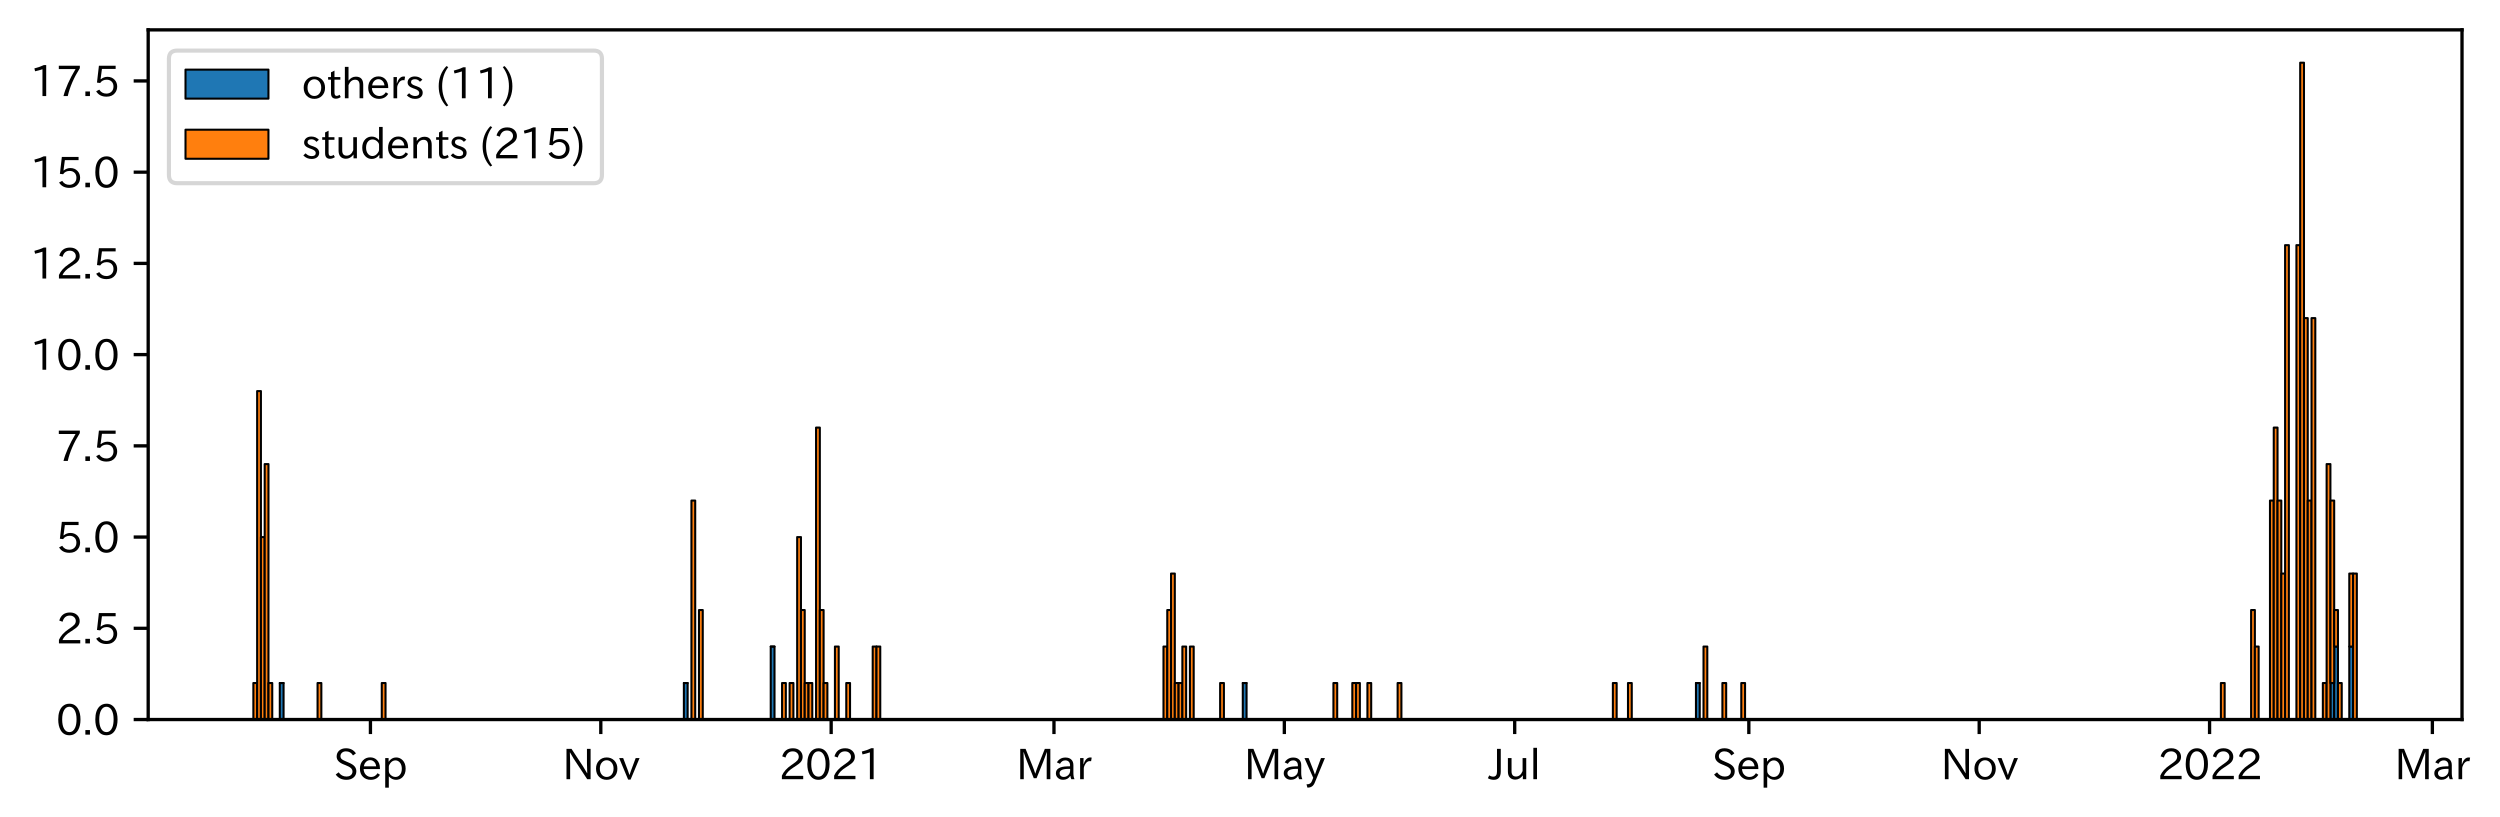 <?xml version="1.0" encoding="utf-8" standalone="no"?>
<!DOCTYPE svg PUBLIC "-//W3C//DTD SVG 1.1//EN"
  "http://www.w3.org/Graphics/SVG/1.1/DTD/svg11.dtd">
<svg xmlns:xlink="http://www.w3.org/1999/xlink" width="602.898pt" height="197.111pt" viewBox="0 0 602.898 197.111" xmlns="http://www.w3.org/2000/svg" version="1.1">
 <defs>
  <style type="text/css">*{stroke-linejoin: round; stroke-linecap: butt}</style>
 </defs>
 <g id="figure_1">
  <g id="patch_1">
   <path d="M 0 197.111 
L 602.898 197.111 
L 602.898 0 
L 0 0 
z
" style="fill: #ffffff"/>
  </g>
  <g id="axes_1">
   <g id="patch_2">
    <path d="M 35.737 173.52 
L 593.737 173.52 
L 593.737 7.2 
L 35.737 7.2 
z
" style="fill: #ffffff"/>
   </g>
   <g id="patch_3">
    <path d="M 61.101 173.52 
L 62.012 173.52 
L 62.012 173.52 
L 61.101 173.52 
z
" clip-path="url(#pde69407646)" style="fill: #1f77b4; stroke: #000000; stroke-width: 0.5; stroke-linejoin: miter"/>
   </g>
   <g id="patch_4">
    <path d="M 62.012 173.52 
L 62.923 173.52 
L 62.923 173.52 
L 62.012 173.52 
z
" clip-path="url(#pde69407646)" style="fill: #1f77b4; stroke: #000000; stroke-width: 0.5; stroke-linejoin: miter"/>
   </g>
   <g id="patch_5">
    <path d="M 62.923 173.52 
L 63.833 173.52 
L 63.833 173.52 
L 62.923 173.52 
z
" clip-path="url(#pde69407646)" style="fill: #1f77b4; stroke: #000000; stroke-width: 0.5; stroke-linejoin: miter"/>
   </g>
   <g id="patch_6">
    <path d="M 63.833 173.52 
L 64.744 173.52 
L 64.744 173.52 
L 63.833 173.52 
z
" clip-path="url(#pde69407646)" style="fill: #1f77b4; stroke: #000000; stroke-width: 0.5; stroke-linejoin: miter"/>
   </g>
   <g id="patch_7">
    <path d="M 64.744 173.52 
L 65.655 173.52 
L 65.655 173.52 
L 64.744 173.52 
z
" clip-path="url(#pde69407646)" style="fill: #1f77b4; stroke: #000000; stroke-width: 0.5; stroke-linejoin: miter"/>
   </g>
   <g id="patch_8">
    <path d="M 67.476 173.52 
L 68.387 173.52 
L 68.387 164.72 
L 67.476 164.72 
z
" clip-path="url(#pde69407646)" style="fill: #1f77b4; stroke: #000000; stroke-width: 0.5; stroke-linejoin: miter"/>
   </g>
   <g id="patch_9">
    <path d="M 76.583 173.52 
L 77.494 173.52 
L 77.494 173.52 
L 76.583 173.52 
z
" clip-path="url(#pde69407646)" style="fill: #1f77b4; stroke: #000000; stroke-width: 0.5; stroke-linejoin: miter"/>
   </g>
   <g id="patch_10">
    <path d="M 92.066 173.52 
L 92.976 173.52 
L 92.976 173.52 
L 92.066 173.52 
z
" clip-path="url(#pde69407646)" style="fill: #1f77b4; stroke: #000000; stroke-width: 0.5; stroke-linejoin: miter"/>
   </g>
   <g id="patch_11">
    <path d="M 164.924 173.52 
L 165.834 173.52 
L 165.834 164.72 
L 164.924 164.72 
z
" clip-path="url(#pde69407646)" style="fill: #1f77b4; stroke: #000000; stroke-width: 0.5; stroke-linejoin: miter"/>
   </g>
   <g id="patch_12">
    <path d="M 166.745 173.52 
L 167.656 173.52 
L 167.656 173.52 
L 166.745 173.52 
z
" clip-path="url(#pde69407646)" style="fill: #1f77b4; stroke: #000000; stroke-width: 0.5; stroke-linejoin: miter"/>
   </g>
   <g id="patch_13">
    <path d="M 168.566 173.52 
L 169.477 173.52 
L 169.477 173.52 
L 168.566 173.52 
z
" clip-path="url(#pde69407646)" style="fill: #1f77b4; stroke: #000000; stroke-width: 0.5; stroke-linejoin: miter"/>
   </g>
   <g id="patch_14">
    <path d="M 185.87 173.52 
L 186.781 173.52 
L 186.781 155.92 
L 185.87 155.92 
z
" clip-path="url(#pde69407646)" style="fill: #1f77b4; stroke: #000000; stroke-width: 0.5; stroke-linejoin: miter"/>
   </g>
   <g id="patch_15">
    <path d="M 188.602 173.52 
L 189.513 173.52 
L 189.513 173.52 
L 188.602 173.52 
z
" clip-path="url(#pde69407646)" style="fill: #1f77b4; stroke: #000000; stroke-width: 0.5; stroke-linejoin: miter"/>
   </g>
   <g id="patch_16">
    <path d="M 190.424 173.52 
L 191.335 173.52 
L 191.335 173.52 
L 190.424 173.52 
z
" clip-path="url(#pde69407646)" style="fill: #1f77b4; stroke: #000000; stroke-width: 0.5; stroke-linejoin: miter"/>
   </g>
   <g id="patch_17">
    <path d="M 192.245 173.52 
L 193.156 173.52 
L 193.156 173.52 
L 192.245 173.52 
z
" clip-path="url(#pde69407646)" style="fill: #1f77b4; stroke: #000000; stroke-width: 0.5; stroke-linejoin: miter"/>
   </g>
   <g id="patch_18">
    <path d="M 193.156 173.52 
L 194.067 173.52 
L 194.067 173.52 
L 193.156 173.52 
z
" clip-path="url(#pde69407646)" style="fill: #1f77b4; stroke: #000000; stroke-width: 0.5; stroke-linejoin: miter"/>
   </g>
   <g id="patch_19">
    <path d="M 194.067 173.52 
L 194.977 173.52 
L 194.977 173.52 
L 194.067 173.52 
z
" clip-path="url(#pde69407646)" style="fill: #1f77b4; stroke: #000000; stroke-width: 0.5; stroke-linejoin: miter"/>
   </g>
   <g id="patch_20">
    <path d="M 194.977 173.52 
L 195.888 173.52 
L 195.888 173.52 
L 194.977 173.52 
z
" clip-path="url(#pde69407646)" style="fill: #1f77b4; stroke: #000000; stroke-width: 0.5; stroke-linejoin: miter"/>
   </g>
   <g id="patch_21">
    <path d="M 196.799 173.52 
L 197.71 173.52 
L 197.71 173.52 
L 196.799 173.52 
z
" clip-path="url(#pde69407646)" style="fill: #1f77b4; stroke: #000000; stroke-width: 0.5; stroke-linejoin: miter"/>
   </g>
   <g id="patch_22">
    <path d="M 197.71 173.52 
L 198.62 173.52 
L 198.62 173.52 
L 197.71 173.52 
z
" clip-path="url(#pde69407646)" style="fill: #1f77b4; stroke: #000000; stroke-width: 0.5; stroke-linejoin: miter"/>
   </g>
   <g id="patch_23">
    <path d="M 198.62 173.52 
L 199.531 173.52 
L 199.531 173.52 
L 198.62 173.52 
z
" clip-path="url(#pde69407646)" style="fill: #1f77b4; stroke: #000000; stroke-width: 0.5; stroke-linejoin: miter"/>
   </g>
   <g id="patch_24">
    <path d="M 201.352 173.52 
L 202.263 173.52 
L 202.263 173.52 
L 201.352 173.52 
z
" clip-path="url(#pde69407646)" style="fill: #1f77b4; stroke: #000000; stroke-width: 0.5; stroke-linejoin: miter"/>
   </g>
   <g id="patch_25">
    <path d="M 204.085 173.52 
L 204.995 173.52 
L 204.995 173.52 
L 204.085 173.52 
z
" clip-path="url(#pde69407646)" style="fill: #1f77b4; stroke: #000000; stroke-width: 0.5; stroke-linejoin: miter"/>
   </g>
   <g id="patch_26">
    <path d="M 210.46 173.52 
L 211.37 173.52 
L 211.37 173.52 
L 210.46 173.52 
z
" clip-path="url(#pde69407646)" style="fill: #1f77b4; stroke: #000000; stroke-width: 0.5; stroke-linejoin: miter"/>
   </g>
   <g id="patch_27">
    <path d="M 211.37 173.52 
L 212.281 173.52 
L 212.281 173.52 
L 211.37 173.52 
z
" clip-path="url(#pde69407646)" style="fill: #1f77b4; stroke: #000000; stroke-width: 0.5; stroke-linejoin: miter"/>
   </g>
   <g id="patch_28">
    <path d="M 280.585 173.52 
L 281.496 173.52 
L 281.496 173.52 
L 280.585 173.52 
z
" clip-path="url(#pde69407646)" style="fill: #1f77b4; stroke: #000000; stroke-width: 0.5; stroke-linejoin: miter"/>
   </g>
   <g id="patch_29">
    <path d="M 281.496 173.52 
L 282.407 173.52 
L 282.407 173.52 
L 281.496 173.52 
z
" clip-path="url(#pde69407646)" style="fill: #1f77b4; stroke: #000000; stroke-width: 0.5; stroke-linejoin: miter"/>
   </g>
   <g id="patch_30">
    <path d="M 282.407 173.52 
L 283.318 173.52 
L 283.318 173.52 
L 282.407 173.52 
z
" clip-path="url(#pde69407646)" style="fill: #1f77b4; stroke: #000000; stroke-width: 0.5; stroke-linejoin: miter"/>
   </g>
   <g id="patch_31">
    <path d="M 283.318 173.52 
L 284.228 173.52 
L 284.228 173.52 
L 283.318 173.52 
z
" clip-path="url(#pde69407646)" style="fill: #1f77b4; stroke: #000000; stroke-width: 0.5; stroke-linejoin: miter"/>
   </g>
   <g id="patch_32">
    <path d="M 284.228 173.52 
L 285.139 173.52 
L 285.139 173.52 
L 284.228 173.52 
z
" clip-path="url(#pde69407646)" style="fill: #1f77b4; stroke: #000000; stroke-width: 0.5; stroke-linejoin: miter"/>
   </g>
   <g id="patch_33">
    <path d="M 285.139 173.52 
L 286.05 173.52 
L 286.05 173.52 
L 285.139 173.52 
z
" clip-path="url(#pde69407646)" style="fill: #1f77b4; stroke: #000000; stroke-width: 0.5; stroke-linejoin: miter"/>
   </g>
   <g id="patch_34">
    <path d="M 286.96 173.52 
L 287.871 173.52 
L 287.871 173.52 
L 286.96 173.52 
z
" clip-path="url(#pde69407646)" style="fill: #1f77b4; stroke: #000000; stroke-width: 0.5; stroke-linejoin: miter"/>
   </g>
   <g id="patch_35">
    <path d="M 294.246 173.52 
L 295.157 173.52 
L 295.157 173.52 
L 294.246 173.52 
z
" clip-path="url(#pde69407646)" style="fill: #1f77b4; stroke: #000000; stroke-width: 0.5; stroke-linejoin: miter"/>
   </g>
   <g id="patch_36">
    <path d="M 299.711 173.52 
L 300.621 173.52 
L 300.621 164.72 
L 299.711 164.72 
z
" clip-path="url(#pde69407646)" style="fill: #1f77b4; stroke: #000000; stroke-width: 0.5; stroke-linejoin: miter"/>
   </g>
   <g id="patch_37">
    <path d="M 321.568 173.52 
L 322.479 173.52 
L 322.479 173.52 
L 321.568 173.52 
z
" clip-path="url(#pde69407646)" style="fill: #1f77b4; stroke: #000000; stroke-width: 0.5; stroke-linejoin: miter"/>
   </g>
   <g id="patch_38">
    <path d="M 326.122 173.52 
L 327.032 173.52 
L 327.032 173.52 
L 326.122 173.52 
z
" clip-path="url(#pde69407646)" style="fill: #1f77b4; stroke: #000000; stroke-width: 0.5; stroke-linejoin: miter"/>
   </g>
   <g id="patch_39">
    <path d="M 327.032 173.52 
L 327.943 173.52 
L 327.943 173.52 
L 327.032 173.52 
z
" clip-path="url(#pde69407646)" style="fill: #1f77b4; stroke: #000000; stroke-width: 0.5; stroke-linejoin: miter"/>
   </g>
   <g id="patch_40">
    <path d="M 329.764 173.52 
L 330.675 173.52 
L 330.675 173.52 
L 329.764 173.52 
z
" clip-path="url(#pde69407646)" style="fill: #1f77b4; stroke: #000000; stroke-width: 0.5; stroke-linejoin: miter"/>
   </g>
   <g id="patch_41">
    <path d="M 337.05 173.52 
L 337.961 173.52 
L 337.961 173.52 
L 337.05 173.52 
z
" clip-path="url(#pde69407646)" style="fill: #1f77b4; stroke: #000000; stroke-width: 0.5; stroke-linejoin: miter"/>
   </g>
   <g id="patch_42">
    <path d="M 388.961 173.52 
L 389.872 173.52 
L 389.872 173.52 
L 388.961 173.52 
z
" clip-path="url(#pde69407646)" style="fill: #1f77b4; stroke: #000000; stroke-width: 0.5; stroke-linejoin: miter"/>
   </g>
   <g id="patch_43">
    <path d="M 392.604 173.52 
L 393.515 173.52 
L 393.515 173.52 
L 392.604 173.52 
z
" clip-path="url(#pde69407646)" style="fill: #1f77b4; stroke: #000000; stroke-width: 0.5; stroke-linejoin: miter"/>
   </g>
   <g id="patch_44">
    <path d="M 408.997 173.52 
L 409.908 173.52 
L 409.908 164.72 
L 408.997 164.72 
z
" clip-path="url(#pde69407646)" style="fill: #1f77b4; stroke: #000000; stroke-width: 0.5; stroke-linejoin: miter"/>
   </g>
   <g id="patch_45">
    <path d="M 410.819 173.52 
L 411.73 173.52 
L 411.73 173.52 
L 410.819 173.52 
z
" clip-path="url(#pde69407646)" style="fill: #1f77b4; stroke: #000000; stroke-width: 0.5; stroke-linejoin: miter"/>
   </g>
   <g id="patch_46">
    <path d="M 415.372 173.52 
L 416.283 173.52 
L 416.283 173.52 
L 415.372 173.52 
z
" clip-path="url(#pde69407646)" style="fill: #1f77b4; stroke: #000000; stroke-width: 0.5; stroke-linejoin: miter"/>
   </g>
   <g id="patch_47">
    <path d="M 419.926 173.52 
L 420.837 173.52 
L 420.837 173.52 
L 419.926 173.52 
z
" clip-path="url(#pde69407646)" style="fill: #1f77b4; stroke: #000000; stroke-width: 0.5; stroke-linejoin: miter"/>
   </g>
   <g id="patch_48">
    <path d="M 535.588 173.52 
L 536.499 173.52 
L 536.499 173.52 
L 535.588 173.52 
z
" clip-path="url(#pde69407646)" style="fill: #1f77b4; stroke: #000000; stroke-width: 0.5; stroke-linejoin: miter"/>
   </g>
   <g id="patch_49">
    <path d="M 542.874 173.52 
L 543.784 173.52 
L 543.784 173.52 
L 542.874 173.52 
z
" clip-path="url(#pde69407646)" style="fill: #1f77b4; stroke: #000000; stroke-width: 0.5; stroke-linejoin: miter"/>
   </g>
   <g id="patch_50">
    <path d="M 543.784 173.52 
L 544.695 173.52 
L 544.695 173.52 
L 543.784 173.52 
z
" clip-path="url(#pde69407646)" style="fill: #1f77b4; stroke: #000000; stroke-width: 0.5; stroke-linejoin: miter"/>
   </g>
   <g id="patch_51">
    <path d="M 547.427 173.52 
L 548.338 173.52 
L 548.338 173.52 
L 547.427 173.52 
z
" clip-path="url(#pde69407646)" style="fill: #1f77b4; stroke: #000000; stroke-width: 0.5; stroke-linejoin: miter"/>
   </g>
   <g id="patch_52">
    <path d="M 548.338 173.52 
L 549.249 173.52 
L 549.249 173.52 
L 548.338 173.52 
z
" clip-path="url(#pde69407646)" style="fill: #1f77b4; stroke: #000000; stroke-width: 0.5; stroke-linejoin: miter"/>
   </g>
   <g id="patch_53">
    <path d="M 549.249 173.52 
L 550.159 173.52 
L 550.159 173.52 
L 549.249 173.52 
z
" clip-path="url(#pde69407646)" style="fill: #1f77b4; stroke: #000000; stroke-width: 0.5; stroke-linejoin: miter"/>
   </g>
   <g id="patch_54">
    <path d="M 550.159 173.52 
L 551.07 173.52 
L 551.07 173.52 
L 550.159 173.52 
z
" clip-path="url(#pde69407646)" style="fill: #1f77b4; stroke: #000000; stroke-width: 0.5; stroke-linejoin: miter"/>
   </g>
   <g id="patch_55">
    <path d="M 551.07 173.52 
L 551.981 173.52 
L 551.981 173.52 
L 551.07 173.52 
z
" clip-path="url(#pde69407646)" style="fill: #1f77b4; stroke: #000000; stroke-width: 0.5; stroke-linejoin: miter"/>
   </g>
   <g id="patch_56">
    <path d="M 553.802 173.52 
L 554.713 173.52 
L 554.713 173.52 
L 553.802 173.52 
z
" clip-path="url(#pde69407646)" style="fill: #1f77b4; stroke: #000000; stroke-width: 0.5; stroke-linejoin: miter"/>
   </g>
   <g id="patch_57">
    <path d="M 554.713 173.52 
L 555.624 173.52 
L 555.624 173.52 
L 554.713 173.52 
z
" clip-path="url(#pde69407646)" style="fill: #1f77b4; stroke: #000000; stroke-width: 0.5; stroke-linejoin: miter"/>
   </g>
   <g id="patch_58">
    <path d="M 555.624 173.52 
L 556.534 173.52 
L 556.534 173.52 
L 555.624 173.52 
z
" clip-path="url(#pde69407646)" style="fill: #1f77b4; stroke: #000000; stroke-width: 0.5; stroke-linejoin: miter"/>
   </g>
   <g id="patch_59">
    <path d="M 556.534 173.52 
L 557.445 173.52 
L 557.445 173.52 
L 556.534 173.52 
z
" clip-path="url(#pde69407646)" style="fill: #1f77b4; stroke: #000000; stroke-width: 0.5; stroke-linejoin: miter"/>
   </g>
   <g id="patch_60">
    <path d="M 557.445 173.52 
L 558.356 173.52 
L 558.356 173.52 
L 557.445 173.52 
z
" clip-path="url(#pde69407646)" style="fill: #1f77b4; stroke: #000000; stroke-width: 0.5; stroke-linejoin: miter"/>
   </g>
   <g id="patch_61">
    <path d="M 560.177 173.52 
L 561.088 173.52 
L 561.088 173.52 
L 560.177 173.52 
z
" clip-path="url(#pde69407646)" style="fill: #1f77b4; stroke: #000000; stroke-width: 0.5; stroke-linejoin: miter"/>
   </g>
   <g id="patch_62">
    <path d="M 561.088 173.52 
L 561.999 173.52 
L 561.999 173.52 
L 561.088 173.52 
z
" clip-path="url(#pde69407646)" style="fill: #1f77b4; stroke: #000000; stroke-width: 0.5; stroke-linejoin: miter"/>
   </g>
   <g id="patch_63">
    <path d="M 561.999 173.52 
L 562.91 173.52 
L 562.91 164.72 
L 561.999 164.72 
z
" clip-path="url(#pde69407646)" style="fill: #1f77b4; stroke: #000000; stroke-width: 0.5; stroke-linejoin: miter"/>
   </g>
   <g id="patch_64">
    <path d="M 562.91 173.52 
L 563.82 173.52 
L 563.82 155.92 
L 562.91 155.92 
z
" clip-path="url(#pde69407646)" style="fill: #1f77b4; stroke: #000000; stroke-width: 0.5; stroke-linejoin: miter"/>
   </g>
   <g id="patch_65">
    <path d="M 563.82 173.52 
L 564.731 173.52 
L 564.731 173.52 
L 563.82 173.52 
z
" clip-path="url(#pde69407646)" style="fill: #1f77b4; stroke: #000000; stroke-width: 0.5; stroke-linejoin: miter"/>
   </g>
   <g id="patch_66">
    <path d="M 566.552 173.52 
L 567.463 173.52 
L 567.463 155.92 
L 566.552 155.92 
z
" clip-path="url(#pde69407646)" style="fill: #1f77b4; stroke: #000000; stroke-width: 0.5; stroke-linejoin: miter"/>
   </g>
   <g id="patch_67">
    <path d="M 567.463 173.52 
L 568.374 173.52 
L 568.374 173.52 
L 567.463 173.52 
z
" clip-path="url(#pde69407646)" style="fill: #1f77b4; stroke: #000000; stroke-width: 0.5; stroke-linejoin: miter"/>
   </g>
   <g id="patch_68">
    <path d="M 61.101 173.52 
L 62.012 173.52 
L 62.012 164.72 
L 61.101 164.72 
z
" clip-path="url(#pde69407646)" style="fill: #ff7f0e; stroke: #000000; stroke-width: 0.5; stroke-linejoin: miter"/>
   </g>
   <g id="patch_69">
    <path d="M 62.012 173.52 
L 62.923 173.52 
L 62.923 94.32 
L 62.012 94.32 
z
" clip-path="url(#pde69407646)" style="fill: #ff7f0e; stroke: #000000; stroke-width: 0.5; stroke-linejoin: miter"/>
   </g>
   <g id="patch_70">
    <path d="M 62.923 173.52 
L 63.833 173.52 
L 63.833 129.52 
L 62.923 129.52 
z
" clip-path="url(#pde69407646)" style="fill: #ff7f0e; stroke: #000000; stroke-width: 0.5; stroke-linejoin: miter"/>
   </g>
   <g id="patch_71">
    <path d="M 63.833 173.52 
L 64.744 173.52 
L 64.744 111.92 
L 63.833 111.92 
z
" clip-path="url(#pde69407646)" style="fill: #ff7f0e; stroke: #000000; stroke-width: 0.5; stroke-linejoin: miter"/>
   </g>
   <g id="patch_72">
    <path d="M 64.744 173.52 
L 65.655 173.52 
L 65.655 164.72 
L 64.744 164.72 
z
" clip-path="url(#pde69407646)" style="fill: #ff7f0e; stroke: #000000; stroke-width: 0.5; stroke-linejoin: miter"/>
   </g>
   <g id="patch_73">
    <path d="M 67.476 164.72 
L 68.387 164.72 
L 68.387 164.72 
L 67.476 164.72 
z
" clip-path="url(#pde69407646)" style="fill: #ff7f0e; stroke: #000000; stroke-width: 0.5; stroke-linejoin: miter"/>
   </g>
   <g id="patch_74">
    <path d="M 76.583 173.52 
L 77.494 173.52 
L 77.494 164.72 
L 76.583 164.72 
z
" clip-path="url(#pde69407646)" style="fill: #ff7f0e; stroke: #000000; stroke-width: 0.5; stroke-linejoin: miter"/>
   </g>
   <g id="patch_75">
    <path d="M 92.066 173.52 
L 92.976 173.52 
L 92.976 164.72 
L 92.066 164.72 
z
" clip-path="url(#pde69407646)" style="fill: #ff7f0e; stroke: #000000; stroke-width: 0.5; stroke-linejoin: miter"/>
   </g>
   <g id="patch_76">
    <path d="M 164.924 164.72 
L 165.834 164.72 
L 165.834 164.72 
L 164.924 164.72 
z
" clip-path="url(#pde69407646)" style="fill: #ff7f0e; stroke: #000000; stroke-width: 0.5; stroke-linejoin: miter"/>
   </g>
   <g id="patch_77">
    <path d="M 166.745 173.52 
L 167.656 173.52 
L 167.656 120.72 
L 166.745 120.72 
z
" clip-path="url(#pde69407646)" style="fill: #ff7f0e; stroke: #000000; stroke-width: 0.5; stroke-linejoin: miter"/>
   </g>
   <g id="patch_78">
    <path d="M 168.566 173.52 
L 169.477 173.52 
L 169.477 147.12 
L 168.566 147.12 
z
" clip-path="url(#pde69407646)" style="fill: #ff7f0e; stroke: #000000; stroke-width: 0.5; stroke-linejoin: miter"/>
   </g>
   <g id="patch_79">
    <path d="M 185.87 155.92 
L 186.781 155.92 
L 186.781 155.92 
L 185.87 155.92 
z
" clip-path="url(#pde69407646)" style="fill: #ff7f0e; stroke: #000000; stroke-width: 0.5; stroke-linejoin: miter"/>
   </g>
   <g id="patch_80">
    <path d="M 188.602 173.52 
L 189.513 173.52 
L 189.513 164.72 
L 188.602 164.72 
z
" clip-path="url(#pde69407646)" style="fill: #ff7f0e; stroke: #000000; stroke-width: 0.5; stroke-linejoin: miter"/>
   </g>
   <g id="patch_81">
    <path d="M 190.424 173.52 
L 191.335 173.52 
L 191.335 164.72 
L 190.424 164.72 
z
" clip-path="url(#pde69407646)" style="fill: #ff7f0e; stroke: #000000; stroke-width: 0.5; stroke-linejoin: miter"/>
   </g>
   <g id="patch_82">
    <path d="M 192.245 173.52 
L 193.156 173.52 
L 193.156 129.52 
L 192.245 129.52 
z
" clip-path="url(#pde69407646)" style="fill: #ff7f0e; stroke: #000000; stroke-width: 0.5; stroke-linejoin: miter"/>
   </g>
   <g id="patch_83">
    <path d="M 193.156 173.52 
L 194.067 173.52 
L 194.067 147.12 
L 193.156 147.12 
z
" clip-path="url(#pde69407646)" style="fill: #ff7f0e; stroke: #000000; stroke-width: 0.5; stroke-linejoin: miter"/>
   </g>
   <g id="patch_84">
    <path d="M 194.067 173.52 
L 194.977 173.52 
L 194.977 164.72 
L 194.067 164.72 
z
" clip-path="url(#pde69407646)" style="fill: #ff7f0e; stroke: #000000; stroke-width: 0.5; stroke-linejoin: miter"/>
   </g>
   <g id="patch_85">
    <path d="M 194.977 173.52 
L 195.888 173.52 
L 195.888 164.72 
L 194.977 164.72 
z
" clip-path="url(#pde69407646)" style="fill: #ff7f0e; stroke: #000000; stroke-width: 0.5; stroke-linejoin: miter"/>
   </g>
   <g id="patch_86">
    <path d="M 196.799 173.52 
L 197.71 173.52 
L 197.71 103.12 
L 196.799 103.12 
z
" clip-path="url(#pde69407646)" style="fill: #ff7f0e; stroke: #000000; stroke-width: 0.5; stroke-linejoin: miter"/>
   </g>
   <g id="patch_87">
    <path d="M 197.71 173.52 
L 198.62 173.52 
L 198.62 147.12 
L 197.71 147.12 
z
" clip-path="url(#pde69407646)" style="fill: #ff7f0e; stroke: #000000; stroke-width: 0.5; stroke-linejoin: miter"/>
   </g>
   <g id="patch_88">
    <path d="M 198.62 173.52 
L 199.531 173.52 
L 199.531 164.72 
L 198.62 164.72 
z
" clip-path="url(#pde69407646)" style="fill: #ff7f0e; stroke: #000000; stroke-width: 0.5; stroke-linejoin: miter"/>
   </g>
   <g id="patch_89">
    <path d="M 201.352 173.52 
L 202.263 173.52 
L 202.263 155.92 
L 201.352 155.92 
z
" clip-path="url(#pde69407646)" style="fill: #ff7f0e; stroke: #000000; stroke-width: 0.5; stroke-linejoin: miter"/>
   </g>
   <g id="patch_90">
    <path d="M 204.085 173.52 
L 204.995 173.52 
L 204.995 164.72 
L 204.085 164.72 
z
" clip-path="url(#pde69407646)" style="fill: #ff7f0e; stroke: #000000; stroke-width: 0.5; stroke-linejoin: miter"/>
   </g>
   <g id="patch_91">
    <path d="M 210.46 173.52 
L 211.37 173.52 
L 211.37 155.92 
L 210.46 155.92 
z
" clip-path="url(#pde69407646)" style="fill: #ff7f0e; stroke: #000000; stroke-width: 0.5; stroke-linejoin: miter"/>
   </g>
   <g id="patch_92">
    <path d="M 211.37 173.52 
L 212.281 173.52 
L 212.281 155.92 
L 211.37 155.92 
z
" clip-path="url(#pde69407646)" style="fill: #ff7f0e; stroke: #000000; stroke-width: 0.5; stroke-linejoin: miter"/>
   </g>
   <g id="patch_93">
    <path d="M 280.585 173.52 
L 281.496 173.52 
L 281.496 155.92 
L 280.585 155.92 
z
" clip-path="url(#pde69407646)" style="fill: #ff7f0e; stroke: #000000; stroke-width: 0.5; stroke-linejoin: miter"/>
   </g>
   <g id="patch_94">
    <path d="M 281.496 173.52 
L 282.407 173.52 
L 282.407 147.12 
L 281.496 147.12 
z
" clip-path="url(#pde69407646)" style="fill: #ff7f0e; stroke: #000000; stroke-width: 0.5; stroke-linejoin: miter"/>
   </g>
   <g id="patch_95">
    <path d="M 282.407 173.52 
L 283.318 173.52 
L 283.318 138.32 
L 282.407 138.32 
z
" clip-path="url(#pde69407646)" style="fill: #ff7f0e; stroke: #000000; stroke-width: 0.5; stroke-linejoin: miter"/>
   </g>
   <g id="patch_96">
    <path d="M 283.318 173.52 
L 284.228 173.52 
L 284.228 164.72 
L 283.318 164.72 
z
" clip-path="url(#pde69407646)" style="fill: #ff7f0e; stroke: #000000; stroke-width: 0.5; stroke-linejoin: miter"/>
   </g>
   <g id="patch_97">
    <path d="M 284.228 173.52 
L 285.139 173.52 
L 285.139 164.72 
L 284.228 164.72 
z
" clip-path="url(#pde69407646)" style="fill: #ff7f0e; stroke: #000000; stroke-width: 0.5; stroke-linejoin: miter"/>
   </g>
   <g id="patch_98">
    <path d="M 285.139 173.52 
L 286.05 173.52 
L 286.05 155.92 
L 285.139 155.92 
z
" clip-path="url(#pde69407646)" style="fill: #ff7f0e; stroke: #000000; stroke-width: 0.5; stroke-linejoin: miter"/>
   </g>
   <g id="patch_99">
    <path d="M 286.96 173.52 
L 287.871 173.52 
L 287.871 155.92 
L 286.96 155.92 
z
" clip-path="url(#pde69407646)" style="fill: #ff7f0e; stroke: #000000; stroke-width: 0.5; stroke-linejoin: miter"/>
   </g>
   <g id="patch_100">
    <path d="M 294.246 173.52 
L 295.157 173.52 
L 295.157 164.72 
L 294.246 164.72 
z
" clip-path="url(#pde69407646)" style="fill: #ff7f0e; stroke: #000000; stroke-width: 0.5; stroke-linejoin: miter"/>
   </g>
   <g id="patch_101">
    <path d="M 299.711 164.72 
L 300.621 164.72 
L 300.621 164.72 
L 299.711 164.72 
z
" clip-path="url(#pde69407646)" style="fill: #ff7f0e; stroke: #000000; stroke-width: 0.5; stroke-linejoin: miter"/>
   </g>
   <g id="patch_102">
    <path d="M 321.568 173.52 
L 322.479 173.52 
L 322.479 164.72 
L 321.568 164.72 
z
" clip-path="url(#pde69407646)" style="fill: #ff7f0e; stroke: #000000; stroke-width: 0.5; stroke-linejoin: miter"/>
   </g>
   <g id="patch_103">
    <path d="M 326.122 173.52 
L 327.032 173.52 
L 327.032 164.72 
L 326.122 164.72 
z
" clip-path="url(#pde69407646)" style="fill: #ff7f0e; stroke: #000000; stroke-width: 0.5; stroke-linejoin: miter"/>
   </g>
   <g id="patch_104">
    <path d="M 327.032 173.52 
L 327.943 173.52 
L 327.943 164.72 
L 327.032 164.72 
z
" clip-path="url(#pde69407646)" style="fill: #ff7f0e; stroke: #000000; stroke-width: 0.5; stroke-linejoin: miter"/>
   </g>
   <g id="patch_105">
    <path d="M 329.764 173.52 
L 330.675 173.52 
L 330.675 164.72 
L 329.764 164.72 
z
" clip-path="url(#pde69407646)" style="fill: #ff7f0e; stroke: #000000; stroke-width: 0.5; stroke-linejoin: miter"/>
   </g>
   <g id="patch_106">
    <path d="M 337.05 173.52 
L 337.961 173.52 
L 337.961 164.72 
L 337.05 164.72 
z
" clip-path="url(#pde69407646)" style="fill: #ff7f0e; stroke: #000000; stroke-width: 0.5; stroke-linejoin: miter"/>
   </g>
   <g id="patch_107">
    <path d="M 388.961 173.52 
L 389.872 173.52 
L 389.872 164.72 
L 388.961 164.72 
z
" clip-path="url(#pde69407646)" style="fill: #ff7f0e; stroke: #000000; stroke-width: 0.5; stroke-linejoin: miter"/>
   </g>
   <g id="patch_108">
    <path d="M 392.604 173.52 
L 393.515 173.52 
L 393.515 164.72 
L 392.604 164.72 
z
" clip-path="url(#pde69407646)" style="fill: #ff7f0e; stroke: #000000; stroke-width: 0.5; stroke-linejoin: miter"/>
   </g>
   <g id="patch_109">
    <path d="M 408.997 164.72 
L 409.908 164.72 
L 409.908 164.72 
L 408.997 164.72 
z
" clip-path="url(#pde69407646)" style="fill: #ff7f0e; stroke: #000000; stroke-width: 0.5; stroke-linejoin: miter"/>
   </g>
   <g id="patch_110">
    <path d="M 410.819 173.52 
L 411.73 173.52 
L 411.73 155.92 
L 410.819 155.92 
z
" clip-path="url(#pde69407646)" style="fill: #ff7f0e; stroke: #000000; stroke-width: 0.5; stroke-linejoin: miter"/>
   </g>
   <g id="patch_111">
    <path d="M 415.372 173.52 
L 416.283 173.52 
L 416.283 164.72 
L 415.372 164.72 
z
" clip-path="url(#pde69407646)" style="fill: #ff7f0e; stroke: #000000; stroke-width: 0.5; stroke-linejoin: miter"/>
   </g>
   <g id="patch_112">
    <path d="M 419.926 173.52 
L 420.837 173.52 
L 420.837 164.72 
L 419.926 164.72 
z
" clip-path="url(#pde69407646)" style="fill: #ff7f0e; stroke: #000000; stroke-width: 0.5; stroke-linejoin: miter"/>
   </g>
   <g id="patch_113">
    <path d="M 535.588 173.52 
L 536.499 173.52 
L 536.499 164.72 
L 535.588 164.72 
z
" clip-path="url(#pde69407646)" style="fill: #ff7f0e; stroke: #000000; stroke-width: 0.5; stroke-linejoin: miter"/>
   </g>
   <g id="patch_114">
    <path d="M 542.874 173.52 
L 543.784 173.52 
L 543.784 147.12 
L 542.874 147.12 
z
" clip-path="url(#pde69407646)" style="fill: #ff7f0e; stroke: #000000; stroke-width: 0.5; stroke-linejoin: miter"/>
   </g>
   <g id="patch_115">
    <path d="M 543.784 173.52 
L 544.695 173.52 
L 544.695 155.92 
L 543.784 155.92 
z
" clip-path="url(#pde69407646)" style="fill: #ff7f0e; stroke: #000000; stroke-width: 0.5; stroke-linejoin: miter"/>
   </g>
   <g id="patch_116">
    <path d="M 547.427 173.52 
L 548.338 173.52 
L 548.338 120.72 
L 547.427 120.72 
z
" clip-path="url(#pde69407646)" style="fill: #ff7f0e; stroke: #000000; stroke-width: 0.5; stroke-linejoin: miter"/>
   </g>
   <g id="patch_117">
    <path d="M 548.338 173.52 
L 549.249 173.52 
L 549.249 103.12 
L 548.338 103.12 
z
" clip-path="url(#pde69407646)" style="fill: #ff7f0e; stroke: #000000; stroke-width: 0.5; stroke-linejoin: miter"/>
   </g>
   <g id="patch_118">
    <path d="M 549.249 173.52 
L 550.159 173.52 
L 550.159 120.72 
L 549.249 120.72 
z
" clip-path="url(#pde69407646)" style="fill: #ff7f0e; stroke: #000000; stroke-width: 0.5; stroke-linejoin: miter"/>
   </g>
   <g id="patch_119">
    <path d="M 550.159 173.52 
L 551.07 173.52 
L 551.07 138.32 
L 550.159 138.32 
z
" clip-path="url(#pde69407646)" style="fill: #ff7f0e; stroke: #000000; stroke-width: 0.5; stroke-linejoin: miter"/>
   </g>
   <g id="patch_120">
    <path d="M 551.07 173.52 
L 551.981 173.52 
L 551.981 59.12 
L 551.07 59.12 
z
" clip-path="url(#pde69407646)" style="fill: #ff7f0e; stroke: #000000; stroke-width: 0.5; stroke-linejoin: miter"/>
   </g>
   <g id="patch_121">
    <path d="M 553.802 173.52 
L 554.713 173.52 
L 554.713 59.12 
L 553.802 59.12 
z
" clip-path="url(#pde69407646)" style="fill: #ff7f0e; stroke: #000000; stroke-width: 0.5; stroke-linejoin: miter"/>
   </g>
   <g id="patch_122">
    <path d="M 554.713 173.52 
L 555.624 173.52 
L 555.624 15.12 
L 554.713 15.12 
z
" clip-path="url(#pde69407646)" style="fill: #ff7f0e; stroke: #000000; stroke-width: 0.5; stroke-linejoin: miter"/>
   </g>
   <g id="patch_123">
    <path d="M 555.624 173.52 
L 556.534 173.52 
L 556.534 76.72 
L 555.624 76.72 
z
" clip-path="url(#pde69407646)" style="fill: #ff7f0e; stroke: #000000; stroke-width: 0.5; stroke-linejoin: miter"/>
   </g>
   <g id="patch_124">
    <path d="M 556.534 173.52 
L 557.445 173.52 
L 557.445 120.72 
L 556.534 120.72 
z
" clip-path="url(#pde69407646)" style="fill: #ff7f0e; stroke: #000000; stroke-width: 0.5; stroke-linejoin: miter"/>
   </g>
   <g id="patch_125">
    <path d="M 557.445 173.52 
L 558.356 173.52 
L 558.356 76.72 
L 557.445 76.72 
z
" clip-path="url(#pde69407646)" style="fill: #ff7f0e; stroke: #000000; stroke-width: 0.5; stroke-linejoin: miter"/>
   </g>
   <g id="patch_126">
    <path d="M 560.177 173.52 
L 561.088 173.52 
L 561.088 164.72 
L 560.177 164.72 
z
" clip-path="url(#pde69407646)" style="fill: #ff7f0e; stroke: #000000; stroke-width: 0.5; stroke-linejoin: miter"/>
   </g>
   <g id="patch_127">
    <path d="M 561.088 173.52 
L 561.999 173.52 
L 561.999 111.92 
L 561.088 111.92 
z
" clip-path="url(#pde69407646)" style="fill: #ff7f0e; stroke: #000000; stroke-width: 0.5; stroke-linejoin: miter"/>
   </g>
   <g id="patch_128">
    <path d="M 561.999 164.72 
L 562.91 164.72 
L 562.91 120.72 
L 561.999 120.72 
z
" clip-path="url(#pde69407646)" style="fill: #ff7f0e; stroke: #000000; stroke-width: 0.5; stroke-linejoin: miter"/>
   </g>
   <g id="patch_129">
    <path d="M 562.91 155.92 
L 563.82 155.92 
L 563.82 147.12 
L 562.91 147.12 
z
" clip-path="url(#pde69407646)" style="fill: #ff7f0e; stroke: #000000; stroke-width: 0.5; stroke-linejoin: miter"/>
   </g>
   <g id="patch_130">
    <path d="M 563.82 173.52 
L 564.731 173.52 
L 564.731 164.72 
L 563.82 164.72 
z
" clip-path="url(#pde69407646)" style="fill: #ff7f0e; stroke: #000000; stroke-width: 0.5; stroke-linejoin: miter"/>
   </g>
   <g id="patch_131">
    <path d="M 566.552 155.92 
L 567.463 155.92 
L 567.463 138.32 
L 566.552 138.32 
z
" clip-path="url(#pde69407646)" style="fill: #ff7f0e; stroke: #000000; stroke-width: 0.5; stroke-linejoin: miter"/>
   </g>
   <g id="patch_132">
    <path d="M 567.463 173.52 
L 568.374 173.52 
L 568.374 138.32 
L 567.463 138.32 
z
" clip-path="url(#pde69407646)" style="fill: #ff7f0e; stroke: #000000; stroke-width: 0.5; stroke-linejoin: miter"/>
   </g>
   <g id="matplotlib.axis_1">
    <g id="xtick_1">
     <g id="line2d_1">
      <defs>
       <path id="m6764f2864b" d="M 0 0 
L 0 3.5 
" style="stroke: #000000; stroke-width: 0.8"/>
      </defs>
      <g>
       <use xlink:href="#m6764f2864b" x="89.334" y="173.52" style="stroke: #000000; stroke-width: 0.8"/>
      </g>
     </g>
     <g id="text_1">
      <!-- Sep -->
      <g transform="translate(80.459 188.011)scale(0.1 -0.1)">
       <defs>
        <path id="IPAexGothic-53" d="M 2919 3641 
Q 2563 4259 1853 4259 
Q 1453 4259 1213 4009 
Q 1028 3803 1028 3534 
Q 1028 3238 1266 3047 
Q 1444 2913 1984 2688 
L 2200 2597 
Q 2925 2306 3191 1953 
Q 3422 1644 3422 1259 
Q 3422 644 2969 288 
Q 2559 -31 1931 -31 
Q 881 -31 313 766 
L 753 1100 
Q 1203 459 1938 459 
Q 2288 459 2534 625 
Q 2841 847 2841 1216 
Q 2841 1503 2616 1728 
Q 2375 1959 1728 2206 
L 1541 2278 
Q 453 2694 453 3481 
Q 453 4006 806 4347 
Q 1203 4725 1863 4725 
Q 2841 4725 3359 3956 
L 2919 3641 
z
" transform="scale(0.016)"/>
        <path id="IPAexGothic-65" d="M 863 1594 
Q 891 1041 1209 722 
Q 1534 397 1997 397 
Q 2606 397 2963 966 
L 3322 728 
Q 2869 -31 1931 -31 
Q 1222 -31 766 422 
Q 306 884 306 1641 
Q 306 2444 788 2925 
Q 1216 3353 1856 3353 
Q 2459 3353 2866 2956 
Q 3322 2494 3322 1722 
L 3322 1594 
L 863 1594 
z
M 2756 1997 
Q 2709 2431 2450 2681 
Q 2194 2938 1844 2938 
Q 1438 2938 1150 2591 
Q 953 2356 894 1997 
L 2756 1997 
z
" transform="scale(0.016)"/>
        <path id="IPAexGothic-70" d="M 1075 2688 
Q 1525 3341 2206 3341 
Q 2769 3341 3172 2938 
Q 3641 2469 3641 1644 
Q 3641 841 3178 372 
Q 2775 -31 2200 -31 
Q 1569 -31 1106 497 
L 1106 -1216 
L 563 -1216 
L 563 3250 
L 1075 3250 
L 1075 2688 
z
M 1106 1950 
L 1106 1291 
Q 1106 897 1516 600 
Q 1791 403 2106 403 
Q 2469 403 2725 659 
Q 3066 997 3066 1631 
Q 3066 2200 2784 2559 
Q 2503 2900 2100 2900 
Q 1656 2900 1338 2484 
Q 1106 2184 1106 1950 
z
" transform="scale(0.016)"/>
       </defs>
       <use xlink:href="#IPAexGothic-53"/>
       <use xlink:href="#IPAexGothic-65" x="58.496"/>
       <use xlink:href="#IPAexGothic-70" x="115.381"/>
      </g>
     </g>
    </g>
    <g id="xtick_2">
     <g id="line2d_2">
      <g>
       <use xlink:href="#m6764f2864b" x="144.888" y="173.52" style="stroke: #000000; stroke-width: 0.8"/>
      </g>
     </g>
     <g id="text_2">
      <!-- Nov -->
      <g transform="translate(135.639 188.011)scale(0.1 -0.1)">
       <defs>
        <path id="IPAexGothic-4e" d="M 4244 63 
L 3731 63 
L 1697 3150 
Q 1466 3500 1141 4097 
L 1116 4097 
L 1128 3797 
Q 1159 2803 1159 2469 
L 1159 63 
L 609 63 
L 609 4634 
L 1366 4634 
L 3113 1978 
Q 3453 1447 3713 966 
L 3738 966 
Q 3694 1897 3694 2469 
L 3694 4634 
L 4244 4634 
L 4244 63 
z
" transform="scale(0.016)"/>
        <path id="IPAexGothic-6f" d="M 1919 3341 
Q 2594 3341 3056 2888 
Q 3531 2413 3531 1638 
Q 3531 888 3066 422 
Q 2609 -31 1919 -31 
Q 1228 -31 781 416 
Q 313 881 313 1656 
Q 313 2413 788 2888 
Q 1241 3341 1919 3341 
z
M 1919 2919 
Q 1519 2919 1241 2631 
Q 888 2278 888 1650 
Q 888 1031 1234 684 
Q 1516 403 1919 403 
Q 2331 403 2609 691 
Q 2956 1038 2956 1672 
Q 2956 2269 2603 2631 
Q 2316 2919 1919 2919 
z
" transform="scale(0.016)"/>
        <path id="IPAexGothic-76" d="M 3103 3250 
L 1747 6 
L 1375 6 
L 25 3250 
L 628 3250 
L 1338 1388 
L 1522 844 
L 1569 703 
L 1588 703 
Q 1641 884 1822 1388 
L 2516 3250 
L 3103 3250 
z
" transform="scale(0.016)"/>
       </defs>
       <use xlink:href="#IPAexGothic-4e"/>
       <use xlink:href="#IPAexGothic-6f" x="75.977"/>
       <use xlink:href="#IPAexGothic-76" x="136.377"/>
      </g>
     </g>
    </g>
    <g id="xtick_3">
     <g id="line2d_3">
      <g>
       <use xlink:href="#m6764f2864b" x="200.442" y="173.52" style="stroke: #000000; stroke-width: 0.8"/>
      </g>
     </g>
     <g id="text_3">
      <!-- 2021 -->
      <g transform="translate(187.845 188.011)scale(0.1 -0.1)">
       <defs>
        <path id="IPAexGothic-32" d="M 3659 63 
L 447 63 
L 447 594 
Q 825 1475 1894 2203 
L 2072 2322 
Q 2619 2697 2791 2906 
Q 2988 3153 2988 3444 
Q 2988 3772 2756 4003 
Q 2500 4259 2084 4259 
Q 1250 4259 991 3328 
L 497 3506 
Q 853 4725 2116 4725 
Q 2806 4725 3216 4316 
Q 3575 3947 3575 3425 
Q 3575 3038 3344 2722 
Q 3131 2416 2366 1938 
L 2231 1856 
Q 1256 1253 978 569 
L 3659 569 
L 3659 63 
z
" transform="scale(0.016)"/>
        <path id="IPAexGothic-30" d="M 2038 4725 
Q 2881 4725 3334 3944 
Q 3694 3325 3694 2344 
Q 3694 1372 3334 741 
Q 2888 -31 2016 -31 
Q 1147 -31 700 741 
Q 341 1372 341 2350 
Q 341 3713 1000 4334 
Q 1419 4725 2038 4725 
z
M 2016 4266 
Q 1516 4266 1228 3759 
Q 934 3247 934 2344 
Q 934 1456 1222 947 
Q 1513 447 2016 447 
Q 2619 447 2909 1153 
Q 3100 1622 3100 2375 
Q 3100 3256 2806 3759 
Q 2509 4266 2016 4266 
z
" transform="scale(0.016)"/>
        <path id="IPAexGothic-31" d="M 2463 63 
L 1900 63 
L 1900 4103 
Q 1372 3922 788 3797 
L 684 4231 
Q 1519 4441 2106 4731 
L 2463 4731 
L 2463 63 
z
" transform="scale(0.016)"/>
       </defs>
       <use xlink:href="#IPAexGothic-32"/>
       <use xlink:href="#IPAexGothic-30" x="62.988"/>
       <use xlink:href="#IPAexGothic-32" x="125.977"/>
       <use xlink:href="#IPAexGothic-31" x="188.965"/>
      </g>
     </g>
    </g>
    <g id="xtick_4">
     <g id="line2d_4">
      <g>
       <use xlink:href="#m6764f2864b" x="254.174" y="173.52" style="stroke: #000000; stroke-width: 0.8"/>
      </g>
     </g>
     <g id="text_4">
      <!-- Mar -->
      <g transform="translate(245.065 188.011)scale(0.1 -0.1)">
       <defs>
        <path id="IPAexGothic-4d" d="M 5147 63 
L 4597 63 
L 4597 2534 
Q 4597 3281 4634 4134 
L 4609 4134 
Q 4356 3409 4066 2675 
L 3066 209 
L 2650 209 
L 1641 2725 
Q 1328 3506 1128 4141 
L 1103 4141 
Q 1141 3131 1141 2553 
L 1141 63 
L 609 63 
L 609 4634 
L 1416 4634 
L 2503 1944 
Q 2697 1472 2869 906 
L 2888 906 
Q 3028 1416 3234 1931 
L 4316 4634 
L 5147 4634 
L 5147 63 
z
" transform="scale(0.016)"/>
        <path id="IPAexGothic-61" d="M 3156 63 
L 2672 63 
Q 2559 303 2531 556 
L 2509 556 
Q 2147 -25 1428 -25 
Q 934 -25 622 288 
Q 347 563 347 959 
Q 347 1947 2050 1997 
L 2478 2009 
L 2478 2175 
Q 2478 2509 2288 2700 
Q 2088 2900 1775 2900 
Q 1238 2900 969 2378 
L 494 2597 
Q 938 3328 1788 3328 
Q 2375 3328 2691 3000 
Q 2984 2706 2984 2169 
L 2984 997 
Q 2984 400 3156 63 
z
M 2491 1625 
L 2141 1619 
Q 903 1591 903 953 
Q 903 728 1050 581 
Q 1231 403 1525 403 
Q 1934 403 2234 703 
Q 2491 969 2491 1344 
L 2491 1625 
z
" transform="scale(0.016)"/>
        <path id="IPAexGothic-72" d="M 2309 3316 
L 2213 2769 
Q 2106 2791 2022 2791 
Q 1653 2791 1413 2444 
Q 1113 2006 1113 1675 
L 1113 63 
L 563 63 
L 563 3250 
L 1081 3250 
L 1056 2303 
L 1069 2303 
Q 1422 3341 2097 3341 
Q 2206 3341 2309 3316 
z
" transform="scale(0.016)"/>
       </defs>
       <use xlink:href="#IPAexGothic-4d"/>
       <use xlink:href="#IPAexGothic-61" x="90.186"/>
       <use xlink:href="#IPAexGothic-72" x="145.166"/>
      </g>
     </g>
    </g>
    <g id="xtick_5">
     <g id="line2d_5">
      <g>
       <use xlink:href="#m6764f2864b" x="309.729" y="173.52" style="stroke: #000000; stroke-width: 0.8"/>
      </g>
     </g>
     <g id="text_5">
      <!-- May -->
      <g transform="translate(300.009 188.011)scale(0.1 -0.1)">
       <defs>
        <path id="IPAexGothic-79" d="M 3122 3250 
L 1575 -488 
Q 1278 -1203 550 -1203 
L 478 -1203 
L 344 -703 
L 447 -703 
Q 969 -703 1150 -238 
L 1356 275 
L 38 3250 
L 659 3250 
L 1363 1459 
Q 1528 1025 1606 781 
L 1625 781 
Q 1750 1169 1863 1459 
L 2528 3250 
L 3122 3250 
z
" transform="scale(0.016)"/>
       </defs>
       <use xlink:href="#IPAexGothic-4d"/>
       <use xlink:href="#IPAexGothic-61" x="90.186"/>
       <use xlink:href="#IPAexGothic-79" x="145.166"/>
      </g>
     </g>
    </g>
    <g id="xtick_6">
     <g id="line2d_6">
      <g>
       <use xlink:href="#m6764f2864b" x="365.283" y="173.52" style="stroke: #000000; stroke-width: 0.8"/>
      </g>
     </g>
     <g id="text_6">
      <!-- Jul -->
      <g transform="translate(359.013 188.011)scale(0.1 -0.1)">
       <defs>
        <path id="IPAexGothic-4a" d="M 1819 4634 
L 1819 1234 
Q 1819 -31 763 -31 
Q 303 -31 -125 209 
L 84 644 
Q 378 447 694 447 
Q 1250 447 1250 1203 
L 1250 4634 
L 1819 4634 
z
" transform="scale(0.016)"/>
        <path id="IPAexGothic-75" d="M 3284 63 
L 2772 63 
L 2772 644 
Q 2300 0 1625 0 
Q 1072 0 763 375 
Q 519 678 519 1241 
L 519 3250 
L 1069 3250 
L 1069 1259 
Q 1069 466 1734 466 
Q 2406 466 2734 1291 
L 2734 3250 
L 3284 3250 
L 3284 63 
z
" transform="scale(0.016)"/>
        <path id="IPAexGothic-6c" d="M 1131 63 
L 581 63 
L 581 4794 
L 1131 4794 
L 1131 63 
z
" transform="scale(0.016)"/>
       </defs>
       <use xlink:href="#IPAexGothic-4a"/>
       <use xlink:href="#IPAexGothic-75" x="37.988"/>
       <use xlink:href="#IPAexGothic-6c" x="98.389"/>
      </g>
     </g>
    </g>
    <g id="xtick_7">
     <g id="line2d_7">
      <g>
       <use xlink:href="#m6764f2864b" x="421.747" y="173.52" style="stroke: #000000; stroke-width: 0.8"/>
      </g>
     </g>
     <g id="text_7">
      <!-- Sep -->
      <g transform="translate(412.872 188.011)scale(0.1 -0.1)">
       <use xlink:href="#IPAexGothic-53"/>
       <use xlink:href="#IPAexGothic-65" x="58.496"/>
       <use xlink:href="#IPAexGothic-70" x="115.381"/>
      </g>
     </g>
    </g>
    <g id="xtick_8">
     <g id="line2d_8">
      <g>
       <use xlink:href="#m6764f2864b" x="477.302" y="173.52" style="stroke: #000000; stroke-width: 0.8"/>
      </g>
     </g>
     <g id="text_8">
      <!-- Nov -->
      <g transform="translate(468.053 188.011)scale(0.1 -0.1)">
       <use xlink:href="#IPAexGothic-4e"/>
       <use xlink:href="#IPAexGothic-6f" x="75.977"/>
       <use xlink:href="#IPAexGothic-76" x="136.377"/>
      </g>
     </g>
    </g>
    <g id="xtick_9">
     <g id="line2d_9">
      <g>
       <use xlink:href="#m6764f2864b" x="532.856" y="173.52" style="stroke: #000000; stroke-width: 0.8"/>
      </g>
     </g>
     <g id="text_9">
      <!-- 2022 -->
      <g transform="translate(520.259 188.011)scale(0.1 -0.1)">
       <use xlink:href="#IPAexGothic-32"/>
       <use xlink:href="#IPAexGothic-30" x="62.988"/>
       <use xlink:href="#IPAexGothic-32" x="125.977"/>
       <use xlink:href="#IPAexGothic-32" x="188.965"/>
      </g>
     </g>
    </g>
    <g id="xtick_10">
     <g id="line2d_10">
      <g>
       <use xlink:href="#m6764f2864b" x="586.588" y="173.52" style="stroke: #000000; stroke-width: 0.8"/>
      </g>
     </g>
     <g id="text_10">
      <!-- Mar -->
      <g transform="translate(577.479 188.011)scale(0.1 -0.1)">
       <use xlink:href="#IPAexGothic-4d"/>
       <use xlink:href="#IPAexGothic-61" x="90.186"/>
       <use xlink:href="#IPAexGothic-72" x="145.166"/>
      </g>
     </g>
    </g>
   </g>
   <g id="matplotlib.axis_2">
    <g id="ytick_1">
     <g id="line2d_11">
      <defs>
       <path id="m9a80c67ec3" d="M 0 0 
L -3.5 0 
" style="stroke: #000000; stroke-width: 0.8"/>
      </defs>
      <g>
       <use xlink:href="#m9a80c67ec3" x="35.737" y="173.52" style="stroke: #000000; stroke-width: 0.8"/>
      </g>
     </g>
     <g id="text_11">
      <!-- 0.0 -->
      <g transform="translate(13.498 177.265)scale(0.1 -0.1)">
       <defs>
        <path id="IPAexGothic-2e" d="M 1184 63 
L 494 63 
L 494 753 
L 1184 753 
L 1184 63 
z
" transform="scale(0.016)"/>
       </defs>
       <use xlink:href="#IPAexGothic-30"/>
       <use xlink:href="#IPAexGothic-2e" x="62.988"/>
       <use xlink:href="#IPAexGothic-30" x="89.404"/>
      </g>
     </g>
    </g>
    <g id="ytick_2">
     <g id="line2d_12">
      <g>
       <use xlink:href="#m9a80c67ec3" x="35.737" y="151.52" style="stroke: #000000; stroke-width: 0.8"/>
      </g>
     </g>
     <g id="text_12">
      <!-- 2.5 -->
      <g transform="translate(13.498 155.265)scale(0.1 -0.1)">
       <defs>
        <path id="IPAexGothic-35" d="M 1178 2603 
Q 1634 2963 2172 2963 
Q 2816 2963 3241 2528 
Q 3638 2113 3638 1497 
Q 3638 938 3297 513 
Q 2869 -31 2031 -31 
Q 959 -31 469 784 
L 938 1028 
Q 1309 434 2013 434 
Q 2466 434 2769 716 
Q 3081 1013 3081 1503 
Q 3081 1966 2806 2241 
Q 2519 2528 2056 2528 
Q 1406 2528 1072 2028 
L 591 2091 
L 884 4634 
L 3406 4634 
L 3406 4153 
L 1341 4153 
L 1134 2603 
L 1178 2603 
z
" transform="scale(0.016)"/>
       </defs>
       <use xlink:href="#IPAexGothic-32"/>
       <use xlink:href="#IPAexGothic-2e" x="62.988"/>
       <use xlink:href="#IPAexGothic-35" x="89.404"/>
      </g>
     </g>
    </g>
    <g id="ytick_3">
     <g id="line2d_13">
      <g>
       <use xlink:href="#m9a80c67ec3" x="35.737" y="129.52" style="stroke: #000000; stroke-width: 0.8"/>
      </g>
     </g>
     <g id="text_13">
      <!-- 5.0 -->
      <g transform="translate(13.498 133.265)scale(0.1 -0.1)">
       <use xlink:href="#IPAexGothic-35"/>
       <use xlink:href="#IPAexGothic-2e" x="62.988"/>
       <use xlink:href="#IPAexGothic-30" x="89.404"/>
      </g>
     </g>
    </g>
    <g id="ytick_4">
     <g id="line2d_14">
      <g>
       <use xlink:href="#m9a80c67ec3" x="35.737" y="107.52" style="stroke: #000000; stroke-width: 0.8"/>
      </g>
     </g>
     <g id="text_14">
      <!-- 7.5 -->
      <g transform="translate(13.498 111.265)scale(0.1 -0.1)">
       <defs>
        <path id="IPAexGothic-37" d="M 3597 4263 
Q 2238 2106 1778 63 
L 1131 63 
Q 1581 1834 2950 4128 
L 428 4128 
L 428 4634 
L 3597 4634 
L 3597 4263 
z
" transform="scale(0.016)"/>
       </defs>
       <use xlink:href="#IPAexGothic-37"/>
       <use xlink:href="#IPAexGothic-2e" x="62.988"/>
       <use xlink:href="#IPAexGothic-35" x="89.404"/>
      </g>
     </g>
    </g>
    <g id="ytick_5">
     <g id="line2d_15">
      <g>
       <use xlink:href="#m9a80c67ec3" x="35.737" y="85.52" style="stroke: #000000; stroke-width: 0.8"/>
      </g>
     </g>
     <g id="text_15">
      <!-- 10.0 -->
      <g transform="translate(7.2 89.265)scale(0.1 -0.1)">
       <use xlink:href="#IPAexGothic-31"/>
       <use xlink:href="#IPAexGothic-30" x="62.988"/>
       <use xlink:href="#IPAexGothic-2e" x="125.977"/>
       <use xlink:href="#IPAexGothic-30" x="152.393"/>
      </g>
     </g>
    </g>
    <g id="ytick_6">
     <g id="line2d_16">
      <g>
       <use xlink:href="#m9a80c67ec3" x="35.737" y="63.52" style="stroke: #000000; stroke-width: 0.8"/>
      </g>
     </g>
     <g id="text_16">
      <!-- 12.5 -->
      <g transform="translate(7.2 67.265)scale(0.1 -0.1)">
       <use xlink:href="#IPAexGothic-31"/>
       <use xlink:href="#IPAexGothic-32" x="62.988"/>
       <use xlink:href="#IPAexGothic-2e" x="125.977"/>
       <use xlink:href="#IPAexGothic-35" x="152.393"/>
      </g>
     </g>
    </g>
    <g id="ytick_7">
     <g id="line2d_17">
      <g>
       <use xlink:href="#m9a80c67ec3" x="35.737" y="41.52" style="stroke: #000000; stroke-width: 0.8"/>
      </g>
     </g>
     <g id="text_17">
      <!-- 15.0 -->
      <g transform="translate(7.2 45.265)scale(0.1 -0.1)">
       <use xlink:href="#IPAexGothic-31"/>
       <use xlink:href="#IPAexGothic-35" x="62.988"/>
       <use xlink:href="#IPAexGothic-2e" x="125.977"/>
       <use xlink:href="#IPAexGothic-30" x="152.393"/>
      </g>
     </g>
    </g>
    <g id="ytick_8">
     <g id="line2d_18">
      <g>
       <use xlink:href="#m9a80c67ec3" x="35.737" y="19.52" style="stroke: #000000; stroke-width: 0.8"/>
      </g>
     </g>
     <g id="text_18">
      <!-- 17.5 -->
      <g transform="translate(7.2 23.265)scale(0.1 -0.1)">
       <use xlink:href="#IPAexGothic-31"/>
       <use xlink:href="#IPAexGothic-37" x="62.988"/>
       <use xlink:href="#IPAexGothic-2e" x="125.977"/>
       <use xlink:href="#IPAexGothic-35" x="152.393"/>
      </g>
     </g>
    </g>
   </g>
   <g id="patch_133">
    <path d="M 35.737 173.52 
L 35.737 7.2 
" style="fill: none; stroke: #000000; stroke-width: 0.8; stroke-linejoin: miter; stroke-linecap: square"/>
   </g>
   <g id="patch_134">
    <path d="M 593.737 173.52 
L 593.737 7.2 
" style="fill: none; stroke: #000000; stroke-width: 0.8; stroke-linejoin: miter; stroke-linecap: square"/>
   </g>
   <g id="patch_135">
    <path d="M 35.737 173.52 
L 593.737 173.52 
" style="fill: none; stroke: #000000; stroke-width: 0.8; stroke-linejoin: miter; stroke-linecap: square"/>
   </g>
   <g id="patch_136">
    <path d="M 35.737 7.2 
L 593.737 7.2 
" style="fill: none; stroke: #000000; stroke-width: 0.8; stroke-linejoin: miter; stroke-linecap: square"/>
   </g>
   <g id="legend_1">
    <g id="patch_137">
     <path d="M 42.737 44.184 
L 143.166 44.184 
Q 145.166 44.184 145.166 42.184 
L 145.166 14.2 
Q 145.166 12.2 143.166 12.2 
L 42.737 12.2 
Q 40.737 12.2 40.737 14.2 
L 40.737 42.184 
Q 40.737 44.184 42.737 44.184 
z
" style="fill: #ffffff; opacity: 0.8; stroke: #cccccc; stroke-linejoin: miter"/>
    </g>
    <g id="patch_138">
     <path d="M 44.737 23.792 
L 64.737 23.792 
L 64.737 16.792 
L 44.737 16.792 
z
" style="fill: #1f77b4; stroke: #000000; stroke-width: 0.5; stroke-linejoin: miter"/>
    </g>
    <g id="text_19">
     <!-- others (11) -->
     <g transform="translate(72.737 23.792)scale(0.1 -0.1)">
      <defs>
       <path id="IPAexGothic-74" d="M 2125 241 
Q 1769 -6 1397 -6 
Q 653 -6 653 831 
L 653 2859 
L 219 2859 
L 219 3250 
L 653 3250 
L 653 3966 
L 1178 4228 
L 1178 3250 
L 2063 3250 
L 2063 2859 
L 1178 2859 
L 1178 906 
Q 1178 416 1513 416 
Q 1738 416 1941 588 
L 2125 241 
z
" transform="scale(0.016)"/>
       <path id="IPAexGothic-68" d="M 3347 63 
L 2797 63 
L 2797 2041 
Q 2797 2853 2131 2853 
Q 1447 2853 1131 2041 
L 1131 63 
L 581 63 
L 581 4794 
L 1131 4794 
L 1131 2706 
Q 1566 3316 2247 3316 
Q 3347 3316 3347 2072 
L 3347 63 
z
" transform="scale(0.016)"/>
       <path id="IPAexGothic-73" d="M 2234 2547 
Q 1938 2931 1484 2931 
Q 891 2931 891 2475 
Q 891 2153 1531 1944 
L 1741 1875 
Q 2650 1578 2650 894 
Q 2650 434 2272 172 
Q 1972 -31 1497 -31 
Q 766 -31 256 503 
L 603 819 
Q 997 397 1516 397 
Q 2131 397 2131 875 
Q 2131 1238 1453 1478 
L 1234 1553 
Q 378 1853 378 2431 
Q 378 2797 628 3047 
Q 928 3347 1453 3347 
Q 2156 3347 2606 2859 
L 2234 2547 
z
" transform="scale(0.016)"/>
       <path id="IPAexGothic-20" transform="scale(0.016)"/>
       <path id="IPAexGothic-28" d="M 1928 -1016 
L 1653 -1166 
Q 488 69 488 1875 
Q 488 3678 1653 4909 
L 1928 4763 
Q 1006 3522 1006 1881 
Q 1006 203 1928 -1016 
z
" transform="scale(0.016)"/>
       <path id="IPAexGothic-29" d="M 466 4909 
Q 1638 3672 1638 1875 
Q 1638 75 466 -1166 
L 191 -1016 
Q 1119 216 1119 1881 
Q 1119 3509 191 4763 
L 466 4909 
z
" transform="scale(0.016)"/>
      </defs>
      <use xlink:href="#IPAexGothic-6f"/>
      <use xlink:href="#IPAexGothic-74" x="60.4"/>
      <use xlink:href="#IPAexGothic-68" x="95.02"/>
      <use xlink:href="#IPAexGothic-65" x="155.713"/>
      <use xlink:href="#IPAexGothic-72" x="212.598"/>
      <use xlink:href="#IPAexGothic-73" x="249.609"/>
      <use xlink:href="#IPAexGothic-20" x="295.801"/>
      <use xlink:href="#IPAexGothic-28" x="322.803"/>
      <use xlink:href="#IPAexGothic-31" x="356.104"/>
      <use xlink:href="#IPAexGothic-31" x="419.092"/>
      <use xlink:href="#IPAexGothic-29" x="482.08"/>
     </g>
    </g>
    <g id="patch_139">
     <path d="M 44.737 38.284 
L 64.737 38.284 
L 64.737 31.284 
L 44.737 31.284 
z
" style="fill: #ff7f0e; stroke: #000000; stroke-width: 0.5; stroke-linejoin: miter"/>
    </g>
    <g id="text_20">
     <!-- students (215) -->
     <g transform="translate(72.737 38.284)scale(0.1 -0.1)">
      <defs>
       <path id="IPAexGothic-64" d="M 3391 63 
L 2891 63 
L 2891 619 
Q 2441 -31 1753 -31 
Q 1181 -31 788 372 
Q 313 844 313 1663 
Q 313 2466 772 2938 
Q 1169 3341 1753 3341 
Q 2384 3341 2847 2809 
L 2847 4794 
L 3391 4794 
L 3391 63 
z
M 2847 1303 
L 2847 2097 
Q 2847 2413 2456 2706 
Q 2181 2906 1853 2906 
Q 1484 2906 1228 2650 
Q 888 2309 888 1678 
Q 888 1109 1169 750 
Q 1441 409 1847 409 
Q 2322 409 2656 875 
Q 2847 1134 2847 1303 
z
" transform="scale(0.016)"/>
       <path id="IPAexGothic-6e" d="M 3328 63 
L 2778 63 
L 2778 2041 
Q 2778 2853 2106 2853 
Q 1428 2853 1113 2041 
L 1113 63 
L 563 63 
L 563 3250 
L 1075 3250 
L 1075 2675 
Q 1525 3316 2222 3316 
Q 3328 3316 3328 2072 
L 3328 63 
z
" transform="scale(0.016)"/>
      </defs>
      <use xlink:href="#IPAexGothic-73"/>
      <use xlink:href="#IPAexGothic-74" x="46.191"/>
      <use xlink:href="#IPAexGothic-75" x="80.811"/>
      <use xlink:href="#IPAexGothic-64" x="141.211"/>
      <use xlink:href="#IPAexGothic-65" x="203.613"/>
      <use xlink:href="#IPAexGothic-6e" x="260.498"/>
      <use xlink:href="#IPAexGothic-74" x="320.898"/>
      <use xlink:href="#IPAexGothic-73" x="355.518"/>
      <use xlink:href="#IPAexGothic-20" x="401.709"/>
      <use xlink:href="#IPAexGothic-28" x="428.711"/>
      <use xlink:href="#IPAexGothic-32" x="462.012"/>
      <use xlink:href="#IPAexGothic-31" x="525"/>
      <use xlink:href="#IPAexGothic-35" x="587.988"/>
      <use xlink:href="#IPAexGothic-29" x="650.977"/>
     </g>
    </g>
   </g>
  </g>
 </g>
 <defs>
  <clipPath id="pde69407646">
   <rect x="35.737" y="7.2" width="558" height="166.32"/>
  </clipPath>
 </defs>
</svg>
